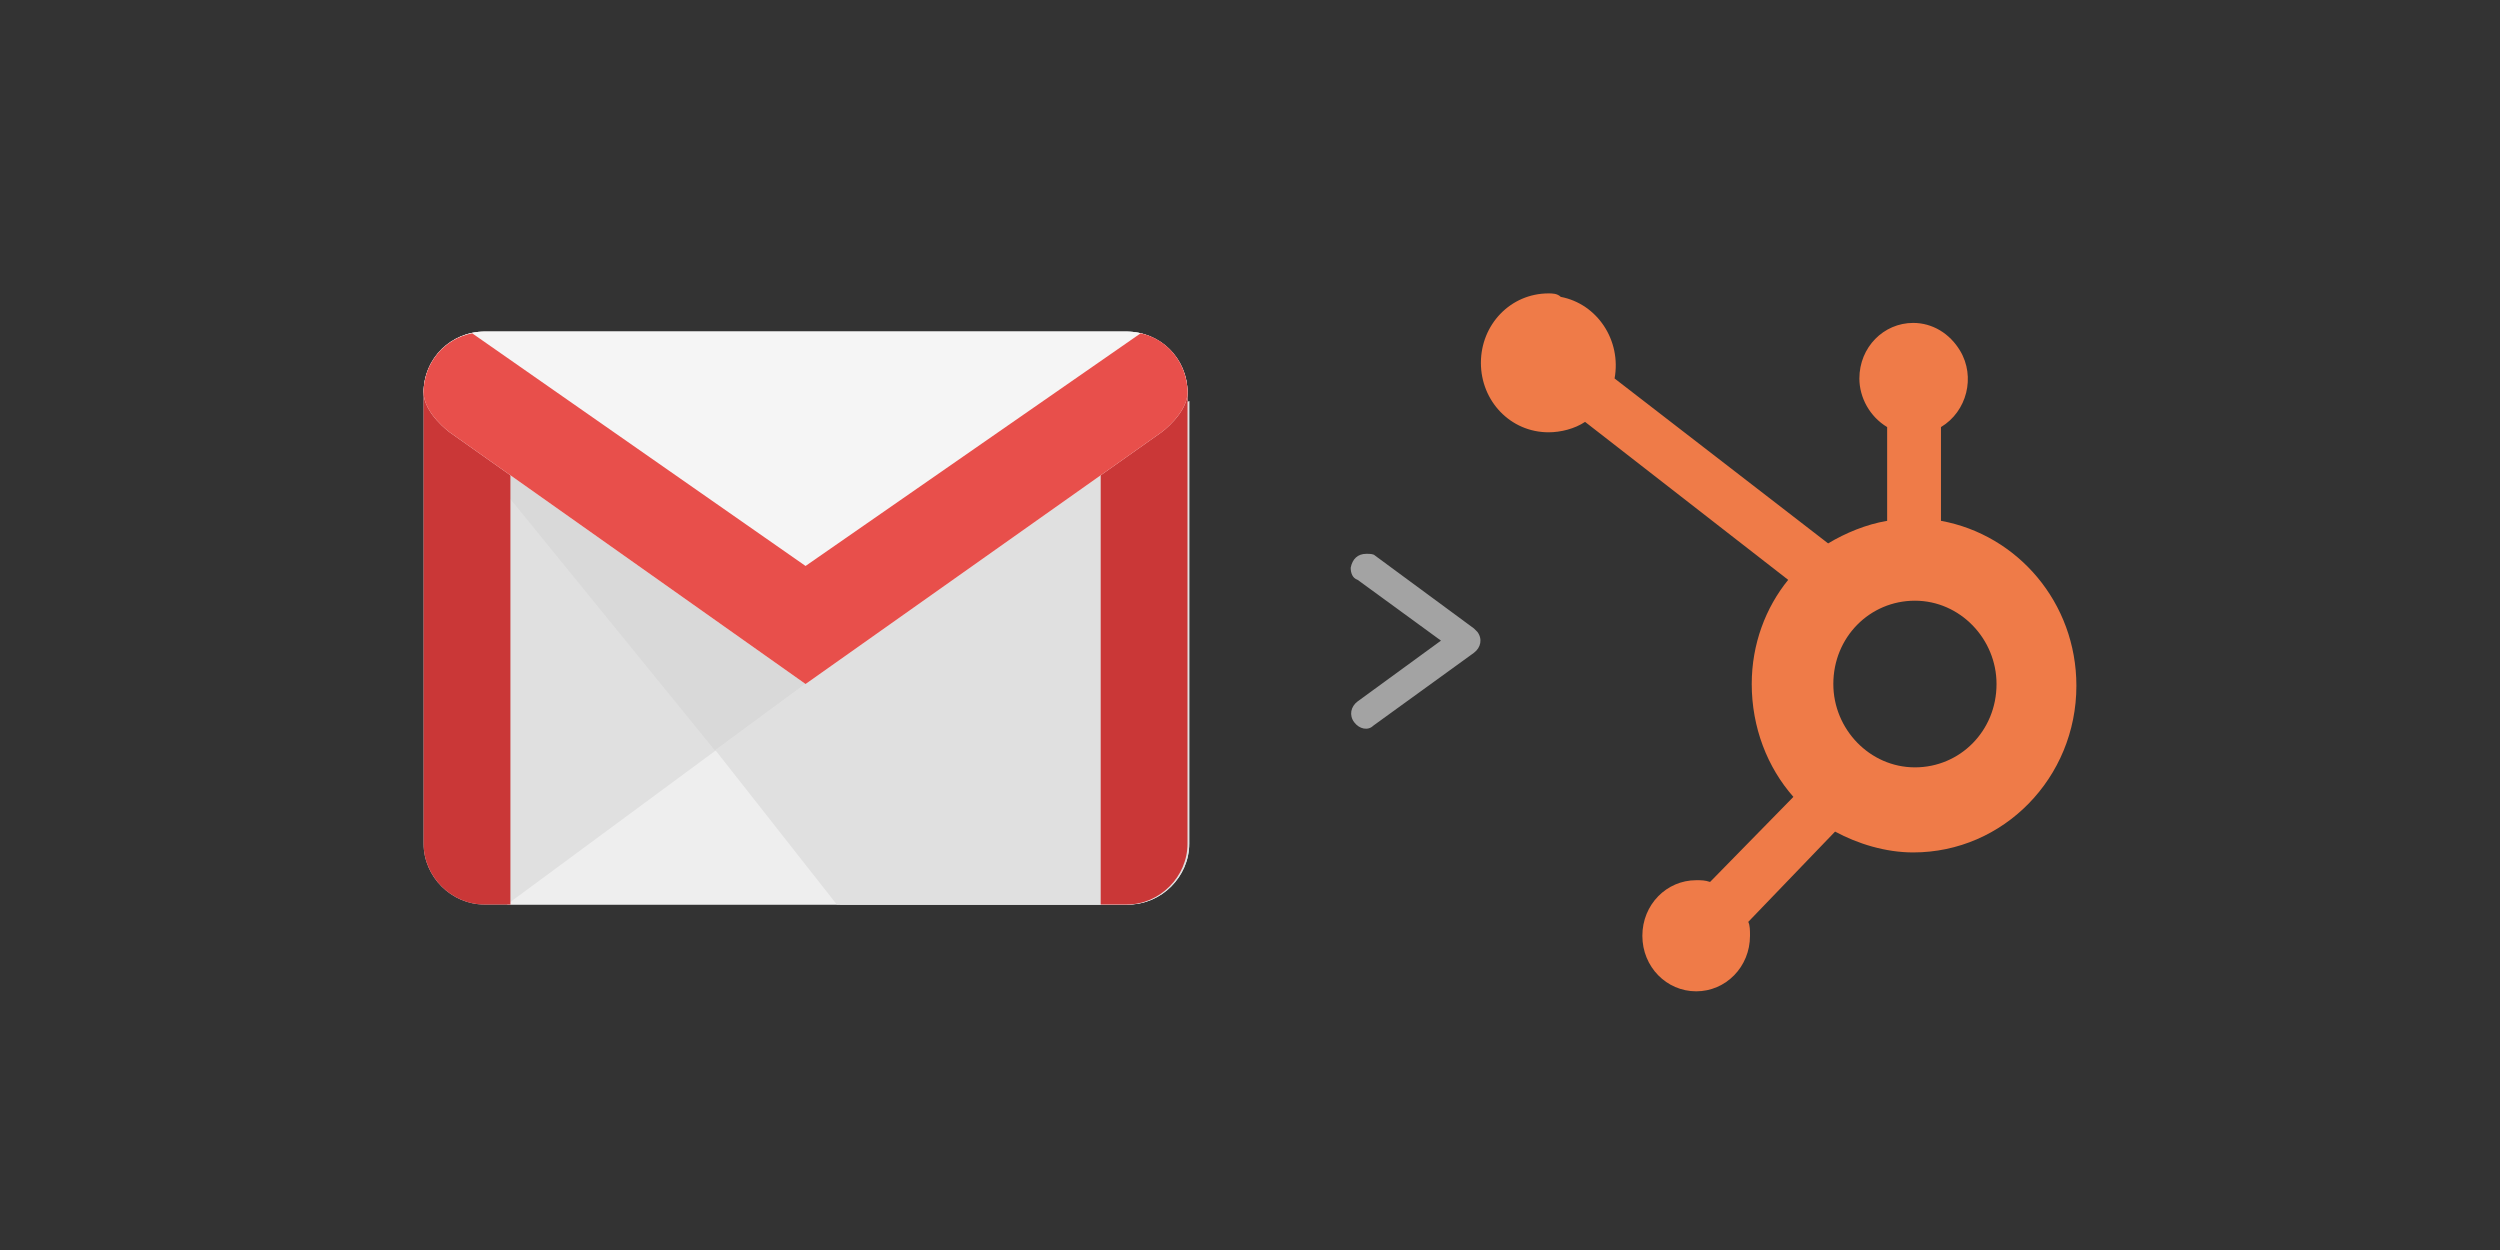 <?xml version="1.0" encoding="utf-8"?>
<!-- Generator: Adobe Illustrator 23.1.1, SVG Export Plug-In . SVG Version: 6.00 Build 0)  -->
<svg version="1.1" id="Layer_1" xmlns="http://www.w3.org/2000/svg" xmlns:xlink="http://www.w3.org/1999/xlink" x="0px" y="0px"
	 viewBox="0 0 144 72" style="enable-background:new 0 0 144 72;" xml:space="preserve">
<rect x="0" y="0" width="144" height="72" fill="#333333" stroke="none"/>
<style type="text/css">
	.st0{fill:#EF7B48;}
	.st1{fill:#A3A3A3;}
	.st2{fill:#E0E0E0;}
	.st3{fill:#D9D9D9;}
	.st4{fill:#EEEEEE;}
	.st5{fill:#CA3737;}
	.st6{fill:#F5F5F5;}
	.st7{fill:#E84F4B;}
</style>
<g>
	<path class="st0" d="M89.2,16.9c-2.2,0-3.9,1.8-3.9,4s1.7,4,3.9,4c0.7,0,1.5-0.2,2.1-0.6l11.7,9.1c-1.3,1.6-2.1,3.7-2.1,6
		c0,2.5,0.9,4.8,2.4,6.5l-4.8,4.9c-0.3-0.1-0.5-0.1-0.8-0.1c-1.7,0-3.1,1.4-3.1,3.2s1.4,3.2,3.1,3.2s3.1-1.4,3.1-3.2
		c0-0.3,0-0.6-0.1-0.8l5-5.2l0,0c1.3,0.7,2.9,1.2,4.5,1.2c5.2,0,9.4-4.3,9.4-9.6c0-4.8-3.4-8.7-7.8-9.5v-5.4c1.5-0.9,2-2.9,1.1-4.4
		c-0.6-1-1.6-1.6-2.7-1.6c-1.7,0-3.1,1.4-3.1,3.2c0,1.1,0.6,2.2,1.6,2.8V30c-1.2,0.2-2.4,0.7-3.4,1.3L93,21.8c0.4-2.2-1-4.3-3.1-4.7
		C89.7,16.9,89.4,16.9,89.2,16.9z M110.3,34.6c2.6,0,4.7,2.2,4.7,4.8c0,2.7-2.1,4.8-4.7,4.8s-4.7-2.2-4.7-4.8
		C105.6,36.7,107.7,34.6,110.3,34.6z"/>
	<path class="st1" d="M78.7,31.9c-0.5,0-0.8,0.3-0.9,0.8c0,0.3,0.1,0.6,0.4,0.7l4.8,3.5l-4.8,3.5c-0.4,0.3-0.5,0.8-0.2,1.2
		s0.8,0.5,1.1,0.2l0,0l5.8-4.2c0.4-0.3,0.5-0.8,0.2-1.2c-0.1-0.1-0.1-0.1-0.2-0.2L79.2,32C79.1,31.9,78.9,31.9,78.7,31.9z"/>
	<path class="st2" d="M27.9,52.1h37c1.9,0,3.5-1.6,3.5-3.5v-26c0-1.9-1.6-3.5-3.5-3.5h-37c-1.9,0-3.5,1.6-3.5,3.5v26
		C24.4,50.5,26,52.1,27.9,52.1z"/>
	<path class="st3" d="M48.4,52.1h16.5c1.9,0,3.5-1.6,3.5-3.5v-26c0-1.9-1.6-3.5-3.5-3.5h-37c-1.9,0-3.5,1.6-3.5,3.5L48.4,52.1z"/>
	<path class="st4" d="M29.2,52.1h35.8c1.9,0,3.5-1.6,3.5-3.5V23.1L29.2,52.1z"/>
	<path class="st2" d="M48.2,52.1h16.8c1.9,0,3.5-1.6,3.5-3.5V23.1L41.2,43.2L48.2,52.1z"/>
	<path class="st5" d="M64.9,21.1h-37c-1.9,0-3.5-0.4-3.5,1.5v26c0,1.9,1.6,3.5,3.5,3.5h1.5V23.6h34v28.5h1.5c1.9,0,3.5-1.6,3.5-3.5
		v-26C68.4,20.6,66.8,21.1,64.9,21.1z"/>
	<path class="st6" d="M64.9,19.1H46.4H27.9c-1.9,0-3.5,1.5-3.5,3.5c0,1.2,1.5,2.3,1.5,2.3l20.5,14.5l20.5-14.5c0,0,1.5-1.1,1.5-2.3
		C68.4,20.6,66.8,19.1,64.9,19.1z"/>
	<path class="st7" d="M65.7,19.2L46.4,32.6L27.2,19.2c-1.6,0.3-2.8,1.7-2.8,3.4c0,1.2,1.5,2.3,1.5,2.3l20.5,14.5l20.5-14.5
		c0,0,1.5-1.1,1.5-2.3C68.4,20.9,67.2,19.5,65.7,19.2z"/>
</g>
</svg>
